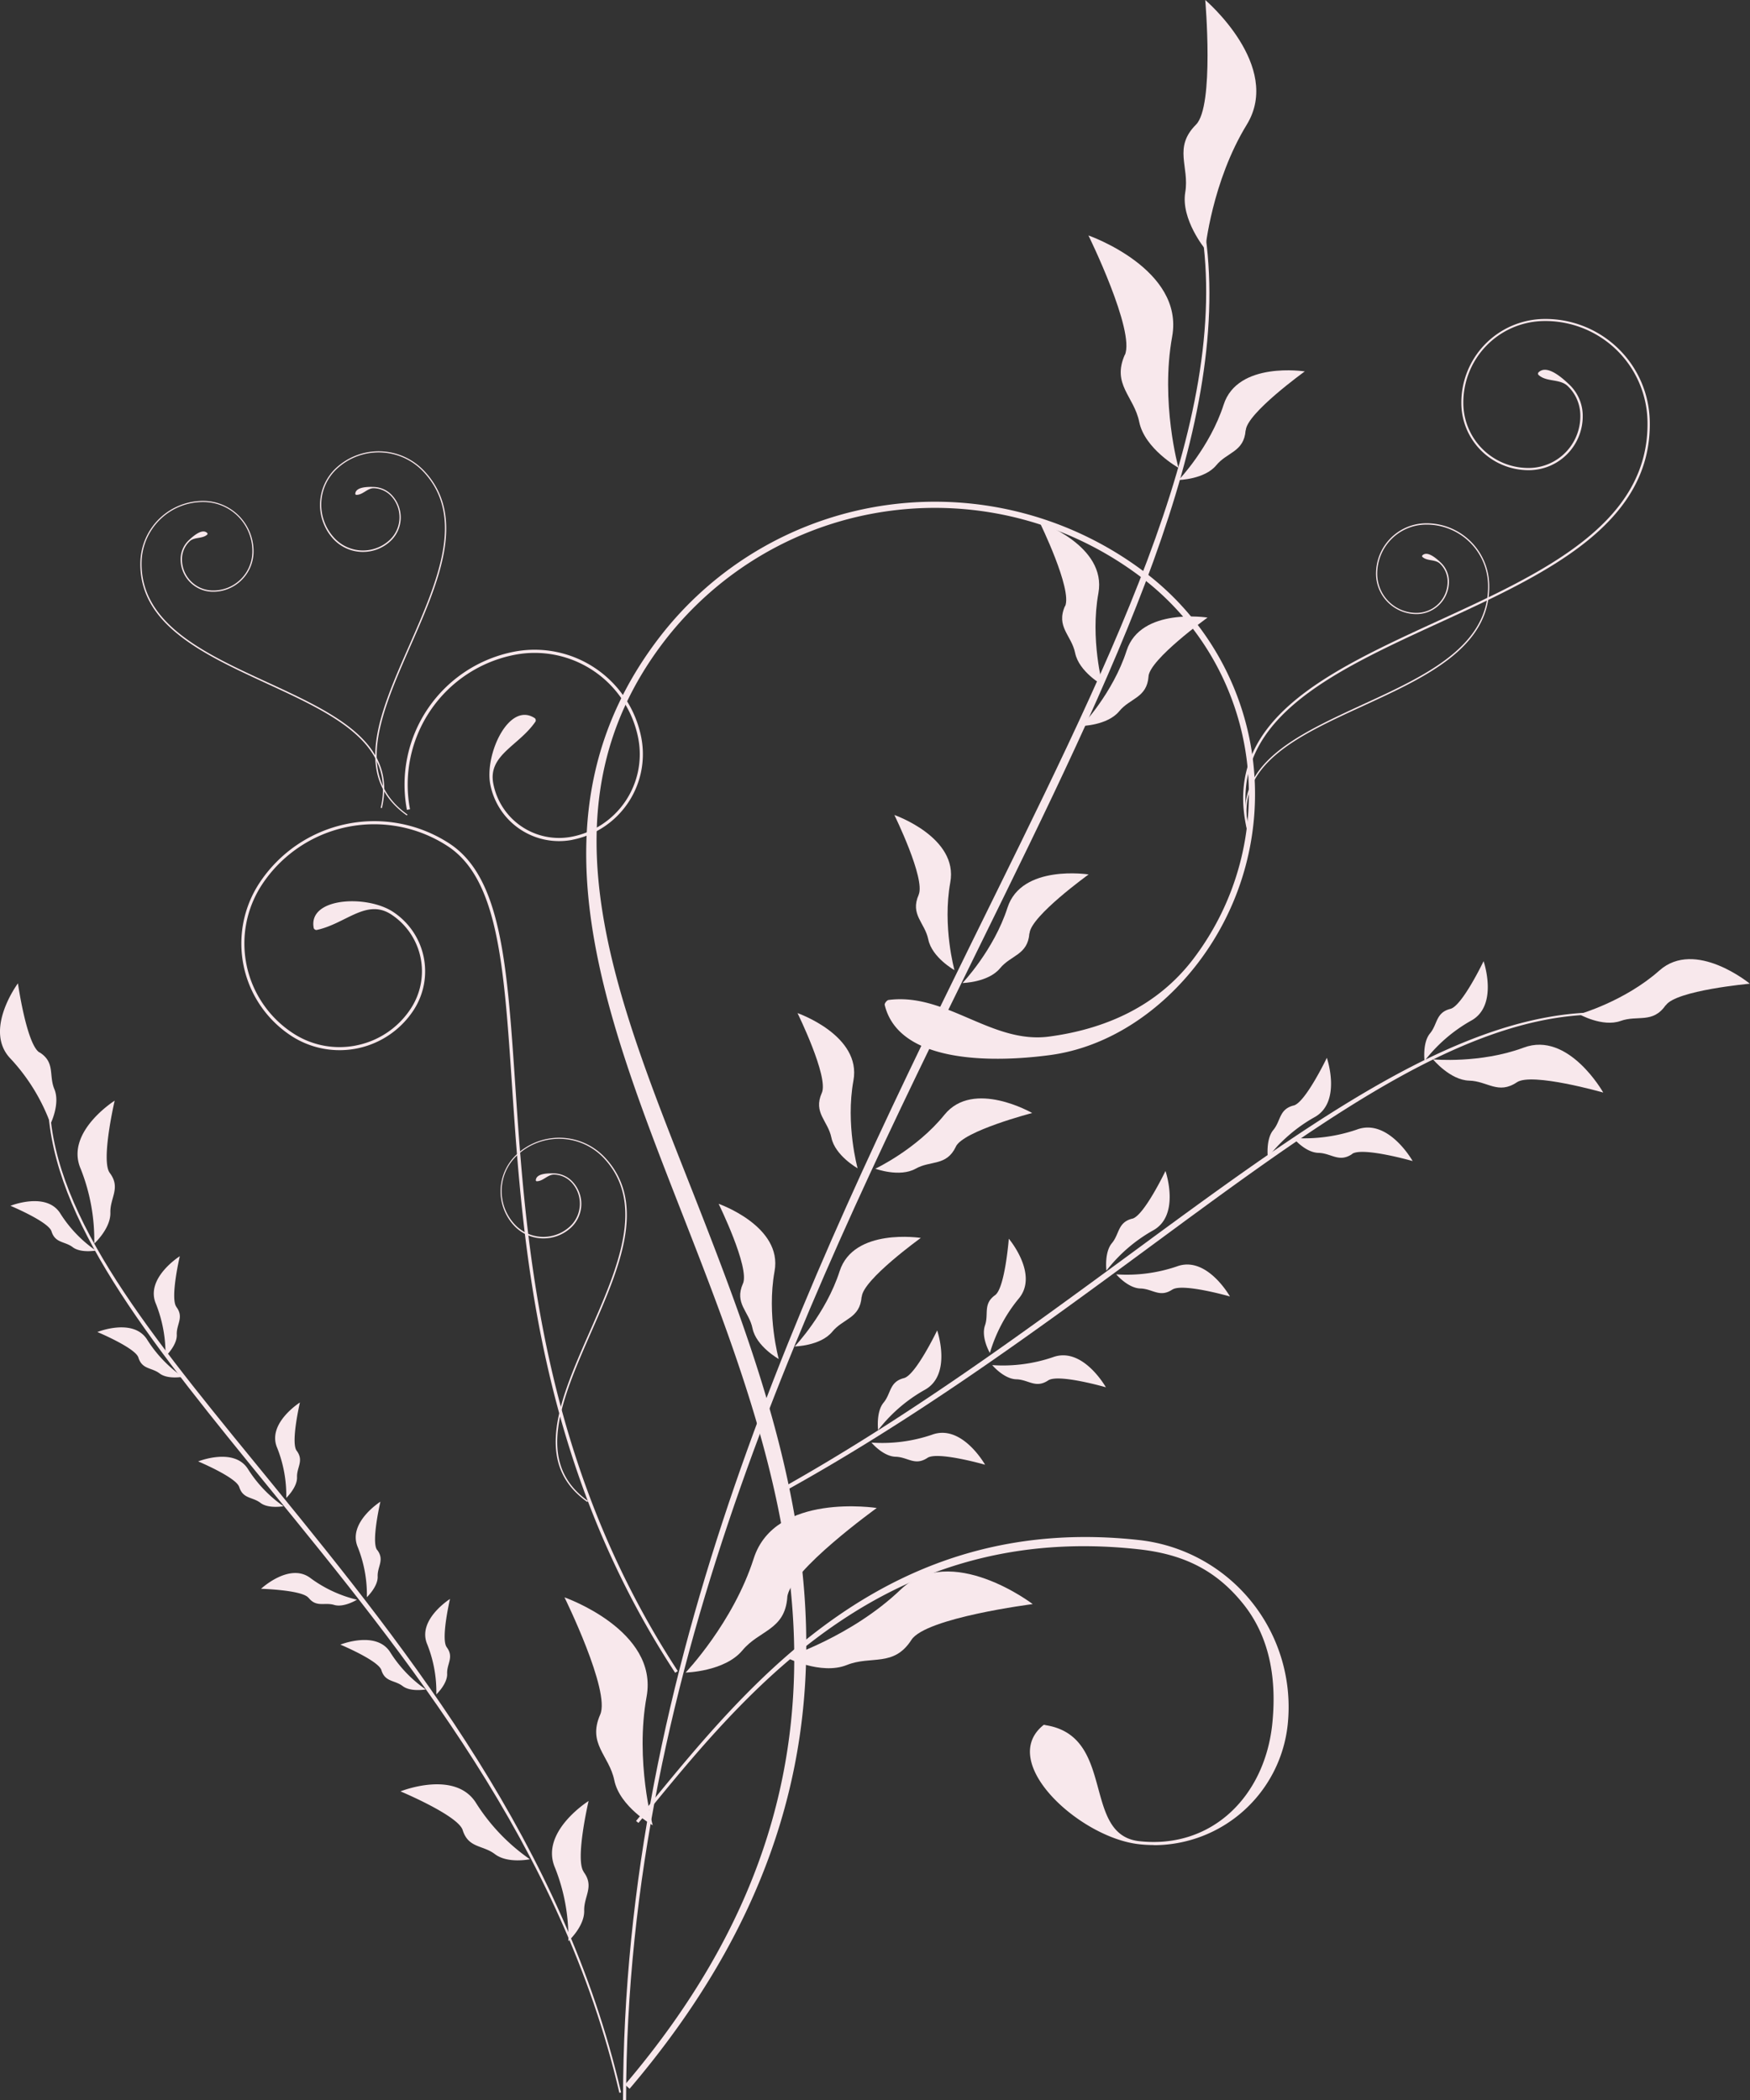 <svg id="Layer_1" data-name="Layer 1" xmlns="http://www.w3.org/2000/svg" xmlns:xlink="http://www.w3.org/1999/xlink" viewBox="0 0 416.66 500.04"><rect x="0" y="0" width="416.66" height="500.04" fill="#333333" stroke="none"/><defs><style>.cls-1{fill:none;}.cls-2{clip-path:url(#clip-path);}.cls-3{fill:#f8e8ec;}</style><clipPath id="clip-path" transform="translate(-211.43 -79.96)"><rect class="cls-1" width="800" height="600"/></clipPath></defs><title>main-pc-pattern1</title><g class="cls-2"><path class="cls-3" d="M486.15,519.28A32.08,32.08,0,0,0,518,490.77a40,40,0,0,0-35.3-44.13C423,440,390.19,480.19,366.18,509.51l-3.31,4,.57.47,3.31-4c23.9-29.2,56.64-67.71,115.84-61.14,10.42,1.15,18.29,4.83,24.84,13s8,18.42,6.89,28.83c-1.91,17.15-14.49,29.55-31.64,27.66-13.69-1.52-5.56-24.77-22.06-27.58-.18,0-.59-.19-.73-.08-11.06,8.86,8.62,26.82,22.71,28.38a31.81,31.81,0,0,0,3.57.2" transform="translate(-211.43 -79.96)"/><path class="cls-3" d="M359.77,580h.73c0-103.52,44.72-194.52,84.17-274.8,32.27-65.66,60.13-122.37,53.81-169l-.73.1c6.3,46.36-23,103-55.2,168.53C403.06,385.24,359.77,476.31,359.77,580" transform="translate(-211.43 -79.96)"/><path class="cls-3" d="M496.19,109.63c-5.48,5.48-1.53,10-2.56,16.11-1.09,6.46,4.76,13.55,4.76,13.55s1.59-16.11,9.89-29.66c8.55-14-9.89-29.67-9.89-29.67s2.19,25.27-2.2,29.67" transform="translate(-211.43 -79.96)"/><path class="cls-3" d="M479.24,164.42c-3.14,7.1,2.19,9.88,3.43,16,1.31,6.42,9.34,10.92,9.34,10.92s-4.34-15.6-1.5-31.23c2.93-16.12-19.93-24.09-19.93-24.09s11.18,22.77,8.67,28.46" transform="translate(-211.43 -79.96)"/><path class="cls-3" d="M465,224.24c-2.2,5,1.53,6.93,2.41,11.19.92,4.5,6.54,7.65,6.54,7.65s-3-10.94-1-21.9c2.05-11.3-14-16.89-14-16.89s7.84,16,6.08,20" transform="translate(-211.43 -79.96)"/><path class="cls-3" d="M430.16,293c-2.09,4.74,1.46,6.6,2.29,10.65.88,4.29,6.23,7.29,6.23,7.29s-2.89-10.42-1-20.86c2-10.76-13.31-16.08-13.31-16.08s7.46,15.2,5.78,19" transform="translate(-211.43 -79.96)"/><path class="cls-3" d="M407.09,340.18c-2.09,4.74,1.46,6.6,2.29,10.65.88,4.28,6.24,7.29,6.24,7.29s-2.9-10.42-1-20.86c2-10.77-13.31-16.09-13.31-16.09s7.47,15.2,5.79,19" transform="translate(-211.43 -79.96)"/><path class="cls-3" d="M388.31,385.58c-2.09,4.74,1.46,6.6,2.29,10.66.88,4.28,6.24,7.29,6.24,7.29s-2.89-10.42-1-20.86c2-10.76-13.31-16.09-13.31-16.09s7.46,15.21,5.79,19" transform="translate(-211.43 -79.96)"/><path class="cls-3" d="M354.33,488.19c-3.07,7,2.14,9.69,3.36,15.64,1.29,6.29,9.15,10.71,9.15,10.71s-4.25-15.3-1.46-30.63c2.87-15.81-19.55-23.63-19.55-23.63s11,22.33,8.5,27.91" transform="translate(-211.43 -79.96)"/><path class="cls-3" d="M416.57,388.73c-.39,5.16-4.4,5.13-7,8.32-2.79,3.37-8.93,3.49-8.93,3.49s7.46-7.83,10.7-17.92c3.35-10.42,19.33-7.92,19.33-7.92s-13.75,9.9-14.06,14" transform="translate(-211.43 -79.96)"/><path class="cls-3" d="M398.88,460.27c-.58,7.83-6.66,7.79-10.67,12.61-4.23,5.1-13.54,5.3-13.54,5.3S386,466.31,390.89,451c5.07-15.79,29.29-12,29.29-12s-20.84,15-21.31,21.27" transform="translate(-211.43 -79.96)"/><path class="cls-3" d="M428.44,470.39c-4.25,6.6-9.57,3.66-15.4,6-6.16,2.46-14.43-1.81-14.43-1.81s15.6-5,27.23-16.13c12-11.46,31.47,3.43,31.47,3.43s-25.47,3.24-28.88,8.52" transform="translate(-211.43 -79.96)"/><path class="cls-3" d="M456.52,302.19c-.39,5.17-4.4,5.14-7,8.32-2.79,3.37-8.93,3.5-8.93,3.5s7.46-7.83,10.71-17.93c3.34-10.42,19.32-7.92,19.32-7.92s-13.75,9.9-14.06,14" transform="translate(-211.43 -79.96)"/><path class="cls-3" d="M508,182.43c-.39,5.17-4.4,5.14-7,8.32-2.79,3.36-8.93,3.49-8.93,3.49s7.46-7.83,10.7-17.93c3.35-10.42,19.32-7.92,19.32-7.92s-13.74,9.9-14.05,14" transform="translate(-211.43 -79.96)"/><path class="cls-3" d="M484.89,241c-.39,5.16-4.4,5.13-7,8.32-2.8,3.37-8.94,3.49-8.94,3.49s7.46-7.82,10.71-17.92C483,224.49,498.94,227,498.94,227s-13.75,9.9-14.06,14" transform="translate(-211.43 -79.96)"/><path class="cls-3" d="M439,353c-2.23,4.67-6,3.2-9.57,5.22-3.82,2.13-9.59,0-9.59,0s9.79-4.6,16.46-12.85c6.88-8.5,20.88-.41,20.88-.41s-16.39,4.26-18.17,8" transform="translate(-211.43 -79.96)"/><path class="cls-3" d="M359.31,578.15l-.42.09c-13.53-58.42-50.66-103.94-83.42-144.09-26.79-32.84-49.93-61.21-52.45-88.32l.42,0c2.51,27,26.43,55.11,53.19,87.9,32.79,40.19,69.13,85.93,82.68,144.46" transform="translate(-211.43 -79.96)"/><path class="cls-3" d="M220.82,330.5c3.81,2.38,2.18,5.45,3.55,8.76,1.46,3.5-.91,8.27-.91,8.27A45.94,45.94,0,0,0,214,332.08c-6.65-6.77,1.7-18,1.7-18s2.07,14.55,5.12,16.46" transform="translate(-211.43 -79.96)"/><path class="cls-3" d="M237.56,359.21c2.69,3.59.06,5.87.15,9.46.1,3.79-3.84,7.38-3.84,7.38a45.93,45.93,0,0,0-3.24-17.83c-3.76-8.71,8.1-16.2,8.1-16.2s-3.33,14.31-1.17,17.19" transform="translate(-211.43 -79.96)"/><path class="cls-3" d="M253.41,391.11c1.89,2.52,0,4.11.11,6.63s-2.69,5.17-2.69,5.17a32.19,32.19,0,0,0-2.27-12.5c-2.64-6.11,5.68-11.36,5.68-11.36s-2.34,10-.82,12.05" transform="translate(-211.43 -79.96)"/><path class="cls-3" d="M282.06,425.36c1.8,2.4,0,3.92.09,6.31s-2.56,4.93-2.56,4.93a30.72,30.72,0,0,0-2.16-11.9c-2.51-5.82,5.41-10.82,5.41-10.82s-2.23,9.56-.78,11.48" transform="translate(-211.43 -79.96)"/><path class="cls-3" d="M301.25,449c1.8,2.4,0,3.92.1,6.31s-2.57,4.93-2.57,4.93a30.63,30.63,0,0,0-2.16-11.9C294.11,442.5,302,437.5,302,437.5s-2.23,9.56-.79,11.48" transform="translate(-211.43 -79.96)"/><path class="cls-3" d="M317.79,472.15c1.79,2.4,0,3.91.1,6.31s-2.57,4.92-2.57,4.92a30.59,30.59,0,0,0-2.16-11.9c-2.51-5.82,5.41-10.82,5.41-10.82s-2.23,9.56-.78,11.48" transform="translate(-211.43 -79.96)"/><path class="cls-3" d="M350.37,525.62c2.64,3.53.06,5.75.15,9.27.09,3.72-3.77,7.24-3.77,7.24a45,45,0,0,0-3.18-17.48c-3.68-8.55,8-15.89,8-15.89s-3.27,14-1.16,16.86" transform="translate(-211.43 -79.96)"/><path class="cls-3" d="M302.24,477.62c.89,2.87,3.15,2.32,5.06,3.78s5.5.8,5.5.8a30.62,30.62,0,0,1-8.38-8.72c-3.25-5.44-11.95-1.95-11.95-1.95s9.06,3.79,9.77,6.08" transform="translate(-211.43 -79.96)"/><path class="cls-3" d="M321.59,515.69c1.36,4.34,4.78,3.52,7.67,5.72,3.05,2.33,8.33,1.22,8.33,1.22a46.5,46.5,0,0,1-12.71-13.22c-4.93-8.25-18.1-2.94-18.1-2.94s13.72,5.74,14.81,9.22" transform="translate(-211.43 -79.96)"/><path class="cls-3" d="M268.39,434c.89,2.87,3.15,2.32,5.05,3.78s5.5.8,5.5.8a30.67,30.67,0,0,1-8.39-8.72c-3.25-5.44-11.94-1.95-11.94-1.95s9.05,3.79,9.77,6.09" transform="translate(-211.43 -79.96)"/><path class="cls-3" d="M223.69,373.13c.89,2.87,3.16,2.33,5.06,3.78s5.5.8,5.5.8a30.59,30.59,0,0,1-8.39-8.72c-3.25-5.44-11.94-1.94-11.94-1.94s9.06,3.79,9.77,6.08" transform="translate(-211.43 -79.96)"/><path class="cls-3" d="M244.38,403.19c.9,2.87,3.15,2.32,5.06,3.78s5.49.8,5.49.8a30.63,30.63,0,0,1-8.38-8.72c-3.25-5.45-11.94-1.95-11.94-1.95s9.06,3.79,9.77,6.08" transform="translate(-211.43 -79.96)"/><path class="cls-3" d="M284.91,460.39c1.87,2.35,3.79,1,6.09,1.69s5.42-1.24,5.42-1.24a30.68,30.68,0,0,1-11-5.1c-5-3.9-11.84,2.5-11.84,2.5s9.81.27,11.3,2.15" transform="translate(-211.43 -79.96)"/><path class="cls-3" d="M396.89,434.64c30.26-16.92,57.77-37.12,83.51-56,41-30.15,76.44-56.19,109.12-57.58l0,.51C557,322.89,521.83,349.9,480.88,380c-25.74,18.93-53.29,38.87-83.6,55.54a7.17,7.17,0,0,0-.39-.9" transform="translate(-211.43 -79.96)"/><path class="cls-3" d="M608,319.31c-3.08,4.43-6.67,2.27-10.72,3.73-4.29,1.54-9.86-1.6-9.86-1.6s10.84-3.07,19.1-10.41c8.53-7.57,21.53,3.14,21.53,3.14s-17.58,1.59-20,5.14" transform="translate(-211.43 -79.96)"/><path class="cls-3" d="M572.59,337.64c-4.47,3-7-.28-11.35-.39-4.55-.12-8.62-5.06-8.62-5.06s11.22,1.05,21.58-2.8c10.68-4,18.95,10.7,18.95,10.7s-17-4.86-20.56-2.45" transform="translate(-211.43 -79.96)"/><path class="cls-3" d="M533.36,354.73c-3.13,2.11-4.93-.2-8-.28-3.2-.08-6-3.55-6-3.55a38.68,38.68,0,0,0,15.13-2c7.49-2.79,13.28,7.5,13.28,7.5s-11.9-3.41-14.41-1.71" transform="translate(-211.43 -79.96)"/><path class="cls-3" d="M490.54,387c-3,2-4.7-.19-7.58-.26-3-.08-5.76-3.37-5.76-3.37a36.92,36.92,0,0,0,14.42-1.88c7.13-2.66,12.65,7.15,12.65,7.15s-11.33-3.25-13.72-1.63" transform="translate(-211.43 -79.96)"/><path class="cls-3" d="M461,408.62c-3,2-4.7-.19-7.58-.26-3-.08-5.75-3.38-5.75-3.38a36.87,36.87,0,0,0,14.41-1.87c7.13-2.66,12.65,7.15,12.65,7.15S463.44,407,461,408.62" transform="translate(-211.43 -79.96)"/><path class="cls-3" d="M432.26,427.06c-3,2-4.7-.19-7.58-.26-3-.07-5.76-3.37-5.76-3.37a36.8,36.8,0,0,0,14.4-1.87c7.13-2.66,12.65,7.14,12.65,7.14s-11.33-3.25-13.73-1.63" transform="translate(-211.43 -79.96)"/><path class="cls-3" d="M426.63,408.08c-3.49.9-3,3.64-4.83,5.84s-1.3,6.54-1.3,6.54a36.84,36.84,0,0,1,11-9.53c6.73-3.57,3.06-14.21,3.06-14.21s-5.1,10.63-7.89,11.35" transform="translate(-211.43 -79.96)"/><path class="cls-3" d="M481,370.11c-3.49.9-3,3.64-4.84,5.84s-1.3,6.55-1.3,6.55a36.86,36.86,0,0,1,11-9.53c6.73-3.57,3.06-14.21,3.06-14.21s-5.1,10.64-7.89,11.36" transform="translate(-211.43 -79.96)"/><path class="cls-3" d="M556.73,320.17c-3.49.9-3,3.64-4.83,5.84s-1.3,6.55-1.3,6.55a36.81,36.81,0,0,1,11-9.54c6.73-3.57,3.06-14.21,3.06-14.21s-5.09,10.63-7.89,11.35" transform="translate(-211.43 -79.96)"/><path class="cls-3" d="M519.42,343.17c-3.49.9-3,3.64-4.83,5.84s-1.3,6.55-1.3,6.55a36.78,36.78,0,0,1,11-9.54c6.72-3.57,3.05-14.2,3.05-14.2s-5.1,10.63-7.89,11.35" transform="translate(-211.43 -79.96)"/><path class="cls-3" d="M448.35,388.33c-2.93,2.1-1.46,4.47-2.4,7.19-1,2.88,1.16,6.57,1.16,6.57a36.79,36.79,0,0,1,6.79-12.85c5-5.76-2.28-14.35-2.28-14.35s-.92,11.75-3.26,13.43" transform="translate(-211.43 -79.96)"/><path class="cls-3" d="M361.35,577.3l-1.12-1c64.85-76.24,37.6-146,13.55-207.57-19.15-49-37.24-95.33-5.43-136.91a82.76,82.76,0,0,1,115.88-15.44,66.28,66.28,0,0,1,12.38,92.91c-8.63,11.28-21.13,20-35.21,21.88s-36,1.85-39.33-11.95c-.08-.36.53-1.12.9-1.17,13.69-1.82,24.55,10.54,38.24,8.71s25.85-7.4,34.24-18.36a64.81,64.81,0,0,0-12.11-90.85,81.28,81.28,0,0,0-113.82,15.16c-31.3,40.93-10.42,86.85,8.58,135.48,24.2,61.94,48.68,132.15-16.75,209.06" transform="translate(-211.43 -79.96)"/><path class="cls-3" d="M372.18,478.24l.63-.41C340.16,427.89,336.66,376,334.1,338.16c-1.93-28.6-3.32-49.26-15.63-57.34a32.74,32.74,0,0,0-45.29,9.4,26.27,26.27,0,0,0,7.54,36.33,21.07,21.07,0,0,0,29.17-6.06A16.93,16.93,0,0,0,305,297.06c-6.28-4.12-20.38-3.44-18.86,3.92a.75.75,0,0,0,.63.41c6.94-1.44,11.88-7.59,17.82-3.7a16.18,16.18,0,0,1,4.65,22.4,20.17,20.17,0,0,1-12.86,8.75l-.33.07a20.18,20.18,0,0,1-14.94-3,25.52,25.52,0,0,1-7.33-35.29,32,32,0,0,1,44.25-9.19c12,7.87,13.38,28.38,15.29,56.76,2.56,37.95,6.07,89.93,38.83,140" transform="translate(-211.43 -79.96)"/><path class="cls-3" d="M347.64,279.92a20.77,20.77,0,0,0,16.49-24.27,25.87,25.87,0,0,0-30.22-20.54,32.24,32.24,0,0,0-25.6,37.67l.74-.14a31.49,31.49,0,0,1,25-36.79,25.12,25.12,0,0,1,29.35,19.95,20,20,0,0,1-15.9,23.39,15.94,15.94,0,0,1-18.62-12.66c-1.31-6.86,6.14-9,10.07-14.81a.76.76,0,0,0-.14-.73c-6.12-4.16-12,8.42-10.66,15.68a16.69,16.69,0,0,0,19.5,13.26" transform="translate(-211.43 -79.96)"/><path class="cls-3" d="M508.33,277.57c-6.07-26.11,19.06-37.65,45.65-49.86,24.73-11.35,50.29-23.09,49.7-47.58a24.33,24.33,0,0,0-24.91-23.73,19.41,19.41,0,0,0-18.93,19.88,15.5,15.5,0,0,0,15.85,15.1,12.33,12.33,0,0,0,12-12.63,9.73,9.73,0,0,0-3-6.87c-1.9-1.81-5.11-.89-7-2.7a.51.51,0,0,1,0-.51c1.9-2,5.38.94,7.37,2.85a10.25,10.25,0,0,1,3.2,7.23,12.84,12.84,0,0,1-12.53,13.15,16,16,0,0,1-16.36-15.59,19.92,19.92,0,0,1,19.43-20.4,24.83,24.83,0,0,1,25.42,24.23c.61,24.82-25.11,36.63-50,48.05-26.4,12.12-51.34,23.58-45.37,49.28Z" transform="translate(-211.43 -79.96)"/><path class="cls-3" d="M508.44,277.7c-3.64-15.68,11.45-22.61,27.43-30,14.85-6.82,30.21-13.87,29.85-28.58a14.61,14.61,0,0,0-15-14.25,11.67,11.67,0,0,0-11.38,11.94,9.31,9.31,0,0,0,9.52,9.07,7.41,7.41,0,0,0,7.23-7.59,5.86,5.86,0,0,0-1.82-4.13c-1.14-1.09-3.07-.54-4.21-1.63a.3.3,0,0,1,0-.31c1.14-1.2,3.23.57,4.43,1.71a6.19,6.19,0,0,1,1.92,4.34,7.72,7.72,0,0,1-7.53,7.9,9.62,9.62,0,0,1-9.83-9.37,12,12,0,0,1,11.67-12.25A14.92,14.92,0,0,1,566,219.17c.36,14.91-15.09,22-30,28.86-15.86,7.28-30.84,14.16-27.25,29.61Z" transform="translate(-211.43 -79.96)"/><path class="cls-3" d="M351.23,437.55c-13.13-9.32-6.44-24.51.64-40.61,6.58-15,13.39-30.43,3.36-41.2a14.62,14.62,0,0,0-20.65-.73A11.66,11.66,0,0,0,334,371.5a9.31,9.31,0,0,0,13.14.46,7.41,7.41,0,0,0,.37-10.47,5.85,5.85,0,0,0-4.11-1.87c-1.58-.06-2.65,1.63-4.23,1.58A.32.32,0,0,1,339,361c.06-1.65,2.79-1.72,4.45-1.66a6.16,6.16,0,0,1,4.32,2,7.71,7.71,0,0,1-.39,10.9,9.61,9.61,0,0,1-13.57-.48,12,12,0,0,1,.6-16.91,14.92,14.92,0,0,1,21.09.75c10.17,10.91,3.32,26.47-3.31,41.52-7,16-13.67,31.06-.74,40.23Z" transform="translate(-211.43 -79.96)"/><path class="cls-3" d="M308.28,274.11c-13.14-9.32-6.45-24.51.64-40.6,6.58-15,13.39-30.43,3.36-41.19a14.62,14.62,0,0,0-20.65-.73,11.66,11.66,0,0,0-.58,16.48,9.31,9.31,0,0,0,13.14.47,7.41,7.41,0,0,0,.37-10.47,5.85,5.85,0,0,0-4.1-1.87c-1.57-.05-2.65,1.64-4.23,1.58a.3.3,0,0,1-.21-.22c.06-1.65,2.79-1.72,4.44-1.66a6.16,6.16,0,0,1,4.32,2,7.72,7.72,0,0,1-.39,10.9,9.62,9.62,0,0,1-13.57-.48,12,12,0,0,1,.6-16.91,14.91,14.91,0,0,1,21.08.75c10.17,10.91,3.32,26.47-3.3,41.52-7,16-13.67,31.06-.74,40.23Z" transform="translate(-211.43 -79.96)"/><path class="cls-3" d="M302.36,272.35c3.66-15.68-11.42-22.63-27.39-30-14.84-6.84-30.19-13.92-29.82-28.62a14.62,14.62,0,0,1,15-14.24,11.66,11.66,0,0,1,11.36,12,9.3,9.3,0,0,1-9.53,9.06,7.4,7.4,0,0,1-7.22-7.6,5.86,5.86,0,0,1,1.83-4.12c1.15-1.08,3.08-.53,4.21-1.62a.31.31,0,0,0,0-.31c-1.14-1.2-3.23.56-4.43,1.7a6.17,6.17,0,0,0-1.93,4.34,7.71,7.71,0,0,0,7.51,7.91,9.62,9.62,0,0,0,9.85-9.35,12,12,0,0,0-11.65-12.27,14.93,14.93,0,0,0-15.3,14.53c-.38,14.91,15.06,22,30,28.91,15.85,7.3,30.82,14.21,27.22,29.64Z" transform="translate(-211.43 -79.96)"/></g></svg>